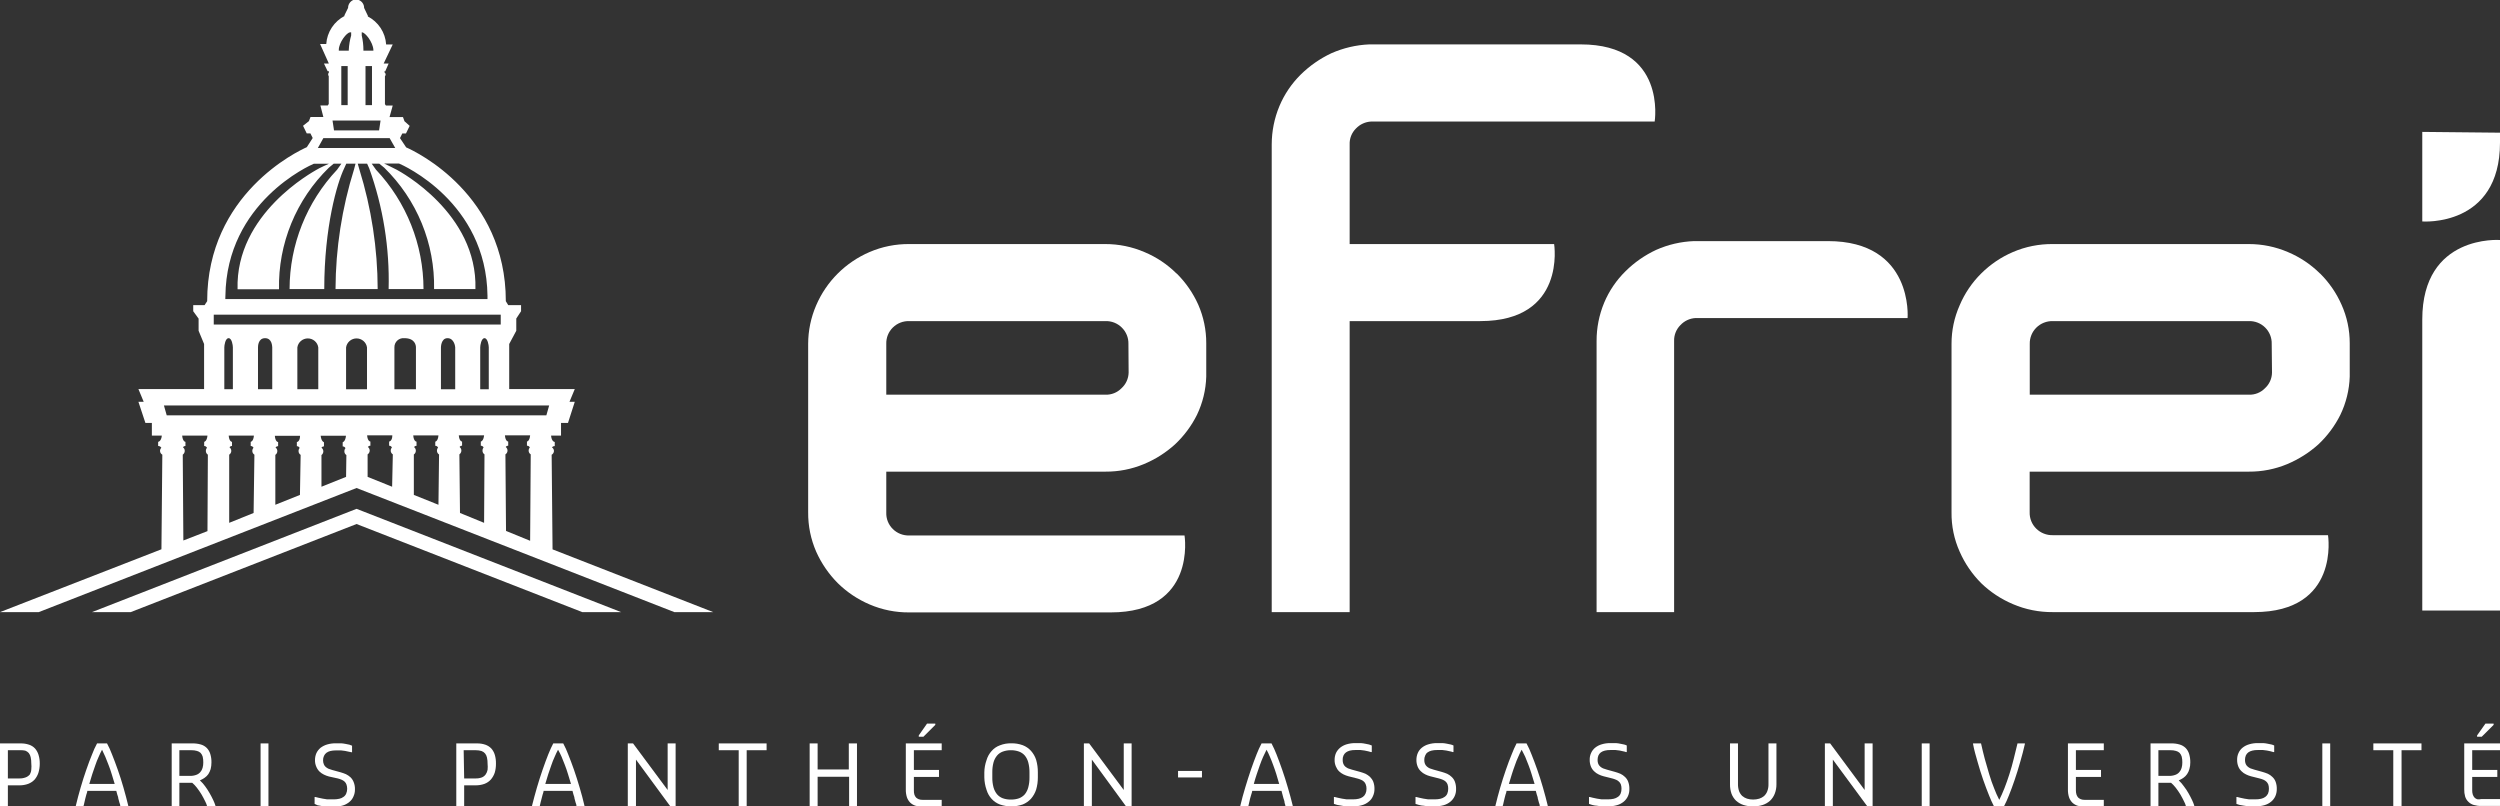 <svg width="186" height="60" viewBox="0 0 186 60" fill="none" xmlns="http://www.w3.org/2000/svg">
<rect x="0" y="0" width="186" height="60" fill="#333333" stroke="none"/>
<g clip-path="url(#clip0_2_437)">
<path d="M0 59.993V55.31H1.527C1.744 55.304 1.96 55.337 2.165 55.406C2.335 55.462 2.489 55.56 2.61 55.692C2.729 55.831 2.818 55.993 2.869 56.169C2.932 56.381 2.962 56.601 2.958 56.822C2.958 57.046 2.926 57.268 2.862 57.483C2.803 57.67 2.707 57.845 2.58 57.996C2.446 58.139 2.282 58.249 2.098 58.319C1.882 58.397 1.653 58.434 1.423 58.429H0.586V59.993H0ZM0.586 57.916H1.423C1.585 57.922 1.746 57.897 1.898 57.842C2.026 57.797 2.138 57.719 2.224 57.615C2.286 57.502 2.322 57.376 2.328 57.248C2.344 57.096 2.344 56.944 2.328 56.793C2.33 56.64 2.316 56.487 2.283 56.338C2.261 56.225 2.213 56.12 2.143 56.029C2.071 55.946 1.979 55.883 1.876 55.846C1.747 55.819 1.615 55.809 1.483 55.816H0.586V57.916Z" fill="white"/>
<path d="M5.642 59.993V59.941C5.746 59.508 5.865 59.053 5.998 58.598C6.131 58.143 6.272 57.695 6.421 57.27C6.569 56.844 6.71 56.462 6.851 56.125C6.955 55.845 7.079 55.573 7.221 55.31H7.963C8.105 55.573 8.229 55.845 8.333 56.125C8.474 56.462 8.615 56.859 8.763 57.27C8.912 57.681 9.052 58.136 9.186 58.598C9.319 59.06 9.438 59.508 9.542 59.941V59.993H8.949C8.949 59.949 8.949 59.861 8.889 59.728L8.8 59.398C8.8 59.31 8.756 59.215 8.726 59.119C8.697 59.024 8.682 58.936 8.652 58.84H6.495C6.495 58.936 6.45 59.031 6.421 59.127C6.391 59.222 6.369 59.317 6.346 59.413C6.324 59.508 6.295 59.604 6.28 59.699C6.265 59.794 6.235 59.89 6.206 59.993H5.642ZM7.592 55.78C7.503 55.941 7.421 56.117 7.34 56.308C7.247 56.509 7.165 56.715 7.095 56.925C7.014 57.138 6.94 57.365 6.865 57.593C6.791 57.82 6.717 58.07 6.643 58.327H8.534C8.459 58.077 8.385 57.842 8.311 57.593C8.237 57.343 8.163 57.138 8.081 56.925C8 56.712 7.918 56.499 7.837 56.308C7.755 56.117 7.673 55.956 7.592 55.78Z" fill="white"/>
<path d="M12.774 59.993V55.31H14.301C14.519 55.304 14.737 55.331 14.946 55.391C15.111 55.439 15.262 55.527 15.384 55.648C15.504 55.772 15.593 55.923 15.643 56.088C15.707 56.295 15.737 56.511 15.732 56.727C15.733 56.892 15.713 57.057 15.673 57.218C15.634 57.35 15.576 57.476 15.502 57.593C15.428 57.699 15.335 57.791 15.228 57.864C15.116 57.942 14.997 58.008 14.872 58.062C15.019 58.194 15.151 58.342 15.265 58.503C15.39 58.672 15.504 58.848 15.606 59.031C15.71 59.215 15.799 59.383 15.873 59.545C15.934 59.673 15.986 59.806 16.029 59.941V59.993H15.413C15.377 59.857 15.325 59.727 15.258 59.604C15.183 59.442 15.087 59.273 14.983 59.09C14.879 58.92 14.765 58.756 14.642 58.598C14.542 58.467 14.427 58.346 14.301 58.239H13.345V59.993H12.774ZM13.345 57.725H14.138C14.295 57.73 14.451 57.705 14.598 57.651C14.716 57.611 14.821 57.54 14.902 57.446C14.983 57.355 15.041 57.247 15.072 57.13C15.11 56.999 15.127 56.863 15.124 56.727C15.128 56.581 15.113 56.436 15.08 56.294C15.049 56.191 14.996 56.095 14.924 56.015C14.846 55.945 14.752 55.894 14.65 55.868C14.515 55.83 14.375 55.812 14.235 55.816H13.345V57.725Z" fill="white"/>
<path d="M19.387 59.993V55.31H19.973V59.993H19.387Z" fill="white"/>
<path d="M23.406 59.809V59.295H23.458L23.702 59.354L24.014 59.42L24.34 59.472H24.637H24.837C24.974 59.473 25.111 59.458 25.244 59.428C25.358 59.406 25.464 59.358 25.556 59.288C25.645 59.229 25.715 59.145 25.756 59.046C25.805 58.932 25.831 58.81 25.83 58.686C25.83 58.579 25.813 58.472 25.778 58.371C25.752 58.29 25.706 58.217 25.645 58.158C25.582 58.099 25.509 58.052 25.43 58.018C25.334 57.975 25.235 57.941 25.133 57.916L24.466 57.769C24.338 57.734 24.214 57.688 24.095 57.629C23.975 57.571 23.865 57.494 23.769 57.402C23.666 57.299 23.585 57.177 23.532 57.042C23.463 56.885 23.43 56.715 23.435 56.543C23.435 56.369 23.47 56.197 23.539 56.037C23.61 55.884 23.714 55.749 23.843 55.64C23.99 55.529 24.155 55.444 24.332 55.391C24.537 55.33 24.749 55.301 24.963 55.303H25.111C25.205 55.296 25.299 55.296 25.393 55.303C25.5 55.31 25.606 55.325 25.712 55.347L26.001 55.406C26.067 55.424 26.132 55.448 26.193 55.479V55.971H26.171C26.099 55.95 26.024 55.935 25.949 55.927L25.674 55.868L25.385 55.831H25.126H24.977C24.843 55.83 24.708 55.844 24.577 55.875C24.473 55.9 24.375 55.945 24.288 56.007C24.207 56.069 24.143 56.15 24.103 56.242C24.055 56.346 24.032 56.459 24.036 56.572C24.035 56.673 24.055 56.773 24.095 56.866C24.125 56.943 24.173 57.011 24.236 57.064C24.299 57.117 24.369 57.161 24.444 57.196L24.733 57.292L25.348 57.461C25.482 57.499 25.613 57.546 25.741 57.6C25.863 57.66 25.975 57.736 26.075 57.828C26.18 57.929 26.26 58.052 26.312 58.187C26.382 58.36 26.415 58.545 26.408 58.73C26.412 58.913 26.374 59.093 26.297 59.259C26.231 59.42 26.124 59.562 25.986 59.67C25.841 59.792 25.672 59.882 25.489 59.934C25.275 59.995 25.052 60.025 24.829 60.022H24.629H24.31C24.191 60.012 24.072 59.995 23.954 59.971L23.628 59.912L23.406 59.809Z" fill="white"/>
<path d="M33.948 59.993V55.31H35.475C35.692 55.304 35.908 55.337 36.113 55.406C36.282 55.465 36.434 55.563 36.558 55.692C36.677 55.831 36.766 55.993 36.817 56.169C36.877 56.381 36.905 56.602 36.899 56.822C36.902 57.045 36.872 57.268 36.81 57.483C36.748 57.671 36.65 57.845 36.521 57.996C36.391 58.14 36.228 58.251 36.046 58.319C35.83 58.396 35.601 58.433 35.372 58.429H34.534V59.993H33.948ZM34.534 57.916H35.372C35.533 57.922 35.694 57.897 35.846 57.842C35.963 57.796 36.063 57.717 36.135 57.615C36.206 57.513 36.254 57.398 36.276 57.277C36.292 57.126 36.292 56.973 36.276 56.822C36.279 56.669 36.264 56.517 36.232 56.367C36.21 56.255 36.161 56.149 36.091 56.059C36.019 55.976 35.927 55.913 35.824 55.875C35.682 55.834 35.535 55.814 35.386 55.816H34.497L34.534 57.916Z" fill="white"/>
<path d="M39.583 59.993V59.941C39.694 59.508 39.813 59.053 39.946 58.598C40.08 58.143 40.221 57.695 40.369 57.27C40.517 56.844 40.658 56.462 40.791 56.125C40.925 55.787 41.058 55.508 41.162 55.31H41.904C42.046 55.573 42.17 55.845 42.274 56.125C42.415 56.462 42.556 56.859 42.704 57.27C42.852 57.681 42.986 58.136 43.127 58.598C43.268 59.06 43.379 59.508 43.483 59.941V59.993H42.89C42.89 59.949 42.89 59.861 42.83 59.728L42.741 59.398C42.741 59.31 42.697 59.215 42.667 59.119C42.638 59.024 42.623 58.936 42.593 58.84H40.443C40.443 58.936 40.391 59.031 40.369 59.127C40.347 59.222 40.317 59.317 40.295 59.413C40.273 59.508 40.243 59.604 40.221 59.699C40.198 59.794 40.176 59.89 40.154 59.993H39.583ZM41.518 55.78C41.429 55.941 41.347 56.117 41.266 56.308C41.173 56.509 41.091 56.715 41.021 56.925C40.94 57.138 40.866 57.365 40.791 57.593C40.717 57.82 40.643 58.07 40.569 58.327H42.482C42.408 58.077 42.334 57.842 42.259 57.593C42.185 57.343 42.111 57.138 42.03 56.925C41.948 56.712 41.867 56.499 41.785 56.308C41.703 56.117 41.622 55.956 41.518 55.78Z" fill="white"/>
<path d="M46.708 59.993V55.31H47.1L49.673 58.774V55.31H50.266V59.993H49.873L47.316 56.514V59.978L46.708 59.993Z" fill="white"/>
<path d="M54.959 59.993V55.816H53.477V55.31H57.035V55.816H55.553V59.993H54.959Z" fill="white"/>
<path d="M60.238 59.993V55.31H60.831V57.248H63.151V55.31H63.759V59.993H63.174V57.791H60.831V59.993H60.238Z" fill="white"/>
<path d="M67.393 58.716V55.31H70.062V55.816H67.993V57.284H69.861V57.806H67.993V58.804C67.989 58.91 68.001 59.017 68.03 59.119C68.057 59.2 68.1 59.275 68.156 59.339C68.216 59.391 68.283 59.434 68.356 59.464C68.444 59.495 68.537 59.51 68.631 59.508H70.062V60.022H68.675C68.487 60.026 68.3 60.001 68.119 59.949C67.969 59.903 67.832 59.822 67.719 59.714C67.609 59.601 67.525 59.466 67.474 59.317C67.413 59.123 67.386 58.919 67.393 58.716ZM68.356 54.811V54.716L68.972 53.835H69.587V53.93L68.705 54.811H68.356Z" fill="white"/>
<path d="M73.234 57.842V57.461C73.239 57.153 73.294 56.848 73.397 56.558C73.469 56.305 73.598 56.071 73.776 55.875C73.942 55.682 74.157 55.536 74.398 55.45C74.667 55.345 74.955 55.295 75.243 55.303C75.532 55.296 75.818 55.344 76.089 55.442C76.325 55.531 76.536 55.675 76.704 55.861C76.879 56.056 77.011 56.286 77.09 56.536C77.177 56.836 77.219 57.148 77.216 57.461V57.842C77.218 58.148 77.175 58.452 77.09 58.745C77.009 58.996 76.878 59.228 76.704 59.428C76.534 59.614 76.324 59.759 76.089 59.853C75.539 60.044 74.941 60.044 74.391 59.853C74.155 59.764 73.944 59.621 73.776 59.435C73.6 59.241 73.471 59.01 73.397 58.76C73.295 58.464 73.24 58.155 73.234 57.842ZM73.828 57.842C73.823 58.09 73.853 58.337 73.916 58.576C73.966 58.763 74.055 58.938 74.176 59.09C74.291 59.224 74.439 59.328 74.606 59.391C74.801 59.459 75.007 59.492 75.214 59.486C75.421 59.491 75.627 59.459 75.822 59.391C75.987 59.326 76.135 59.223 76.252 59.09C76.371 58.938 76.456 58.763 76.504 58.576C76.567 58.337 76.597 58.09 76.593 57.842V57.461C76.596 57.213 76.567 56.966 76.504 56.727C76.456 56.542 76.371 56.37 76.252 56.22C76.137 56.085 75.989 55.981 75.822 55.919C75.627 55.849 75.421 55.814 75.214 55.817C75.007 55.813 74.8 55.848 74.606 55.919C74.438 55.98 74.289 56.084 74.176 56.22C74.055 56.369 73.966 56.542 73.916 56.727C73.854 56.966 73.824 57.213 73.828 57.461V57.842Z" fill="white"/>
<path d="M80.641 59.993V55.31H81.034L83.607 58.774V55.31H84.192V59.993H83.777L81.234 56.514V59.978L80.641 59.993Z" fill="white"/>
<path d="M87.647 57.842V57.358H89.426V57.842H87.647Z" fill="white"/>
<path d="M92.281 59.993V59.941C92.385 59.508 92.503 59.053 92.644 58.598C92.785 58.143 92.918 57.695 93.067 57.27C93.215 56.844 93.356 56.462 93.489 56.125C93.597 55.846 93.721 55.574 93.86 55.31H94.601C94.74 55.574 94.864 55.846 94.972 56.125C95.106 56.462 95.246 56.844 95.395 57.27C95.543 57.695 95.684 58.136 95.817 58.598C95.951 59.06 96.077 59.508 96.18 59.941V59.993H95.639C95.639 59.949 95.617 59.861 95.573 59.728C95.573 59.596 95.513 59.486 95.491 59.398C95.469 59.31 95.439 59.215 95.417 59.119C95.395 59.024 95.365 58.936 95.343 58.84H93.163C93.163 58.936 93.111 59.031 93.089 59.127C93.067 59.222 93.037 59.317 93.007 59.413L92.941 59.699L92.874 59.993H92.281ZM94.231 55.78C94.149 55.941 94.067 56.117 93.978 56.308C93.89 56.499 93.815 56.705 93.734 56.925C93.652 57.145 93.586 57.365 93.504 57.593C93.422 57.82 93.356 58.07 93.282 58.327H95.172C95.106 58.077 95.031 57.842 94.957 57.593C94.883 57.343 94.802 57.138 94.727 56.925C94.653 56.712 94.564 56.499 94.483 56.308C94.409 56.128 94.325 55.951 94.231 55.78Z" fill="white"/>
<path d="M99.243 59.809V59.295H99.295L99.539 59.354L99.851 59.42L100.184 59.471H100.481H100.674C100.811 59.473 100.948 59.458 101.081 59.428C101.196 59.404 101.305 59.356 101.4 59.288C101.486 59.226 101.552 59.142 101.593 59.046C101.646 58.933 101.671 58.81 101.667 58.686C101.671 58.579 101.653 58.471 101.615 58.371C101.589 58.29 101.543 58.217 101.482 58.158C101.42 58.097 101.347 58.05 101.267 58.018C101.171 57.975 101.072 57.941 100.97 57.916L100.325 57.754C100.198 57.719 100.074 57.672 99.954 57.615C99.835 57.556 99.725 57.479 99.628 57.387C99.525 57.285 99.444 57.162 99.391 57.028C99.322 56.87 99.289 56.7 99.295 56.528C99.294 56.354 99.329 56.182 99.398 56.022C99.472 55.869 99.578 55.734 99.71 55.626C99.853 55.512 100.016 55.428 100.192 55.376C100.396 55.316 100.609 55.286 100.822 55.288H100.97C101.064 55.281 101.158 55.281 101.252 55.288C101.359 55.295 101.466 55.31 101.571 55.332L101.86 55.391C101.928 55.41 101.995 55.435 102.06 55.464V55.956H102.008C101.938 55.93 101.866 55.91 101.793 55.897L101.519 55.839L101.23 55.802H100.97H100.829C100.694 55.8 100.56 55.815 100.429 55.846C100.325 55.872 100.227 55.917 100.14 55.978C100.059 56.039 99.995 56.12 99.954 56.213C99.909 56.317 99.889 56.43 99.895 56.543C99.892 56.643 99.91 56.743 99.947 56.837C99.979 56.912 100.027 56.98 100.088 57.035C100.152 57.086 100.222 57.13 100.295 57.167L100.585 57.262L101.2 57.431C101.336 57.47 101.47 57.516 101.6 57.571C101.719 57.632 101.828 57.709 101.927 57.798C102.031 57.901 102.115 58.023 102.171 58.158C102.235 58.332 102.265 58.516 102.26 58.701C102.263 58.883 102.225 59.064 102.149 59.229C102.083 59.391 101.976 59.533 101.838 59.64C101.693 59.762 101.524 59.852 101.341 59.904C101.127 59.967 100.904 59.996 100.681 59.993H100.488H100.169C100.047 59.983 99.926 59.966 99.806 59.941L99.48 59.883L99.243 59.809Z" fill="white"/>
<path d="M105.314 59.809V59.295H105.366L105.604 59.354L105.915 59.42L106.249 59.471H106.545H106.76C106.897 59.473 107.034 59.458 107.168 59.428C107.28 59.402 107.386 59.355 107.479 59.288C107.569 59.229 107.639 59.145 107.679 59.046C107.726 58.932 107.749 58.809 107.746 58.686C107.749 58.579 107.734 58.473 107.702 58.371C107.675 58.29 107.63 58.217 107.568 58.158C107.505 58.099 107.433 58.052 107.353 58.018C107.257 57.976 107.158 57.942 107.057 57.916L106.412 57.754C106.283 57.721 106.159 57.674 106.041 57.615C105.92 57.558 105.81 57.481 105.715 57.387C105.607 57.287 105.523 57.164 105.47 57.028C105.407 56.869 105.377 56.699 105.381 56.528C105.381 56.354 105.416 56.182 105.485 56.022C105.553 55.868 105.657 55.732 105.789 55.626C105.934 55.511 106.1 55.426 106.278 55.376C106.483 55.315 106.695 55.285 106.908 55.288H107.057C107.15 55.281 107.245 55.281 107.338 55.288C107.443 55.295 107.547 55.31 107.65 55.332C107.747 55.345 107.844 55.365 107.939 55.391C108.008 55.408 108.075 55.432 108.139 55.464V55.956H108.087C108.018 55.929 107.946 55.91 107.872 55.897L107.605 55.839L107.316 55.802H107.057H106.908C106.774 55.8 106.639 55.815 106.508 55.846C106.401 55.87 106.301 55.915 106.212 55.978C106.13 56.037 106.069 56.119 106.034 56.213C105.986 56.316 105.963 56.429 105.967 56.543C105.964 56.643 105.981 56.743 106.019 56.837C106.053 56.913 106.104 56.98 106.167 57.035C106.229 57.089 106.299 57.133 106.375 57.167C106.469 57.205 106.565 57.237 106.664 57.262L107.272 57.431C107.408 57.47 107.542 57.516 107.672 57.571C107.793 57.629 107.903 57.705 107.998 57.798C108.108 57.897 108.192 58.02 108.243 58.158C108.307 58.332 108.337 58.516 108.332 58.701C108.338 58.883 108.302 59.063 108.228 59.229C108.157 59.388 108.051 59.528 107.917 59.64C107.771 59.761 107.602 59.851 107.42 59.904C107.205 59.965 106.983 59.995 106.76 59.993H106.56H106.241C106.122 59.983 106.003 59.965 105.885 59.941C105.759 59.941 105.655 59.904 105.552 59.883L105.314 59.809Z" fill="white"/>
<path d="M111.26 59.993V59.941C111.364 59.508 111.483 59.053 111.616 58.598C111.75 58.143 111.89 57.695 112.039 57.27C112.187 56.844 112.328 56.462 112.469 56.125C112.575 55.847 112.696 55.575 112.832 55.31H113.573C113.716 55.573 113.839 55.845 113.944 56.125C114.085 56.462 114.226 56.859 114.374 57.27C114.522 57.681 114.663 58.136 114.797 58.598C114.93 59.06 115.049 59.508 115.153 59.941V59.993H114.559C114.559 59.949 114.559 59.861 114.5 59.728L114.411 59.398C114.411 59.31 114.367 59.215 114.337 59.119C114.307 59.024 114.293 58.936 114.263 58.84H112.083C112.083 58.936 112.039 59.031 112.009 59.127C111.979 59.222 111.957 59.317 111.935 59.413C111.913 59.508 111.883 59.604 111.868 59.699C111.853 59.794 111.824 59.89 111.794 59.993H111.26ZM113.21 55.78C113.121 55.941 113.04 56.117 112.958 56.308C112.865 56.509 112.783 56.715 112.713 56.925C112.632 57.138 112.558 57.365 112.484 57.593L112.261 58.327H114.174C114.1 58.077 114.026 57.842 113.951 57.593C113.877 57.343 113.803 57.138 113.722 56.925C113.64 56.712 113.559 56.499 113.477 56.308C113.395 56.117 113.292 55.956 113.21 55.78Z" fill="white"/>
<path d="M118.222 59.809V59.295H118.274L118.511 59.354L118.823 59.42L119.156 59.471H119.453H119.646C119.785 59.473 119.925 59.458 120.061 59.428C120.173 59.402 120.279 59.355 120.372 59.288C120.462 59.229 120.531 59.145 120.572 59.046C120.619 58.932 120.642 58.809 120.639 58.686C120.642 58.579 120.627 58.473 120.595 58.371C120.566 58.289 120.517 58.217 120.454 58.158C120.395 58.097 120.324 58.05 120.246 58.018C120.15 57.976 120.051 57.942 119.95 57.916L119.305 57.754C119.176 57.721 119.052 57.674 118.934 57.615C118.813 57.558 118.703 57.481 118.608 57.387C118.5 57.287 118.416 57.164 118.363 57.028C118.3 56.869 118.27 56.699 118.274 56.528C118.27 56.354 118.305 56.181 118.378 56.022C118.446 55.868 118.55 55.732 118.682 55.626C118.826 55.511 118.993 55.426 119.171 55.376C119.375 55.315 119.588 55.285 119.801 55.288H119.95C120.043 55.281 120.138 55.281 120.231 55.288C120.336 55.295 120.44 55.31 120.543 55.332C120.64 55.346 120.737 55.365 120.832 55.391C120.901 55.408 120.968 55.432 121.032 55.464V55.956H120.98C120.911 55.929 120.839 55.91 120.765 55.897L120.498 55.839L120.202 55.802H119.95H119.801C119.667 55.799 119.532 55.814 119.401 55.846C119.294 55.87 119.194 55.915 119.104 55.978C119.023 56.039 118.959 56.12 118.919 56.213C118.878 56.318 118.858 56.43 118.86 56.543C118.857 56.643 118.874 56.743 118.912 56.837C118.946 56.913 118.997 56.98 119.06 57.035C119.122 57.089 119.192 57.133 119.268 57.167C119.362 57.205 119.458 57.237 119.557 57.262L120.165 57.431C120.301 57.47 120.434 57.516 120.565 57.571C120.685 57.629 120.796 57.705 120.891 57.798C121.001 57.897 121.084 58.02 121.136 58.158C121.2 58.332 121.23 58.516 121.225 58.701C121.231 58.883 121.195 59.063 121.121 59.229C121.05 59.388 120.944 59.528 120.81 59.64C120.662 59.763 120.49 59.853 120.305 59.904C120.091 59.967 119.869 59.996 119.646 59.993H119.453H119.134C119.015 59.983 118.896 59.965 118.778 59.941C118.652 59.941 118.548 59.904 118.445 59.883L118.222 59.809Z" fill="white"/>
<path d="M128.713 58.356V55.31H129.306V58.349C129.303 58.523 129.331 58.697 129.387 58.862C129.439 58.998 129.52 59.121 129.625 59.222C129.729 59.31 129.85 59.378 129.98 59.42C130.127 59.465 130.279 59.487 130.433 59.486C130.588 59.487 130.743 59.465 130.892 59.42C131.023 59.378 131.144 59.31 131.248 59.222C131.353 59.124 131.435 59.004 131.485 58.87C131.549 58.703 131.579 58.526 131.574 58.349V55.31H132.167V58.356C132.17 58.594 132.127 58.831 132.041 59.053C131.964 59.25 131.846 59.427 131.693 59.574C131.534 59.716 131.347 59.823 131.144 59.89C130.679 60.037 130.179 60.037 129.713 59.89C129.511 59.823 129.324 59.716 129.165 59.574C129.014 59.428 128.897 59.25 128.824 59.053C128.747 58.829 128.709 58.593 128.713 58.356Z" fill="white"/>
<path d="M135.771 59.993V55.31H136.164L138.729 58.774V55.31H139.322V59.993H138.929L136.364 56.514V59.978L135.771 59.993Z" fill="white"/>
<path d="M142.977 59.993V55.31H143.563V59.993H142.977Z" fill="white"/>
<path d="M150.651 55.31V55.354C150.554 55.787 150.436 56.235 150.302 56.697C150.169 57.16 150.035 57.607 149.887 58.033C149.739 58.459 149.605 58.84 149.464 59.178C149.357 59.456 149.233 59.728 149.094 59.993H148.352C148.215 59.725 148.091 59.451 147.982 59.171C147.841 58.833 147.7 58.437 147.552 58.026C147.403 57.615 147.27 57.16 147.136 56.697C147.003 56.235 146.87 55.78 146.795 55.354V55.31H147.389C147.477 55.699 147.566 56.088 147.67 56.47C147.774 56.851 147.878 57.204 147.996 57.6C148.115 57.996 148.234 58.334 148.36 58.642C148.471 58.938 148.6 59.227 148.745 59.508C148.871 59.259 149.005 58.965 149.131 58.642C149.257 58.319 149.383 57.967 149.501 57.593C149.62 57.218 149.724 56.859 149.82 56.462C149.917 56.066 150.013 55.692 150.102 55.31H150.651Z" fill="white"/>
<path d="M153.854 58.716V55.31H156.523V55.816H154.447V57.284H156.315V57.806H154.447V58.804C154.445 58.91 154.46 59.017 154.491 59.119C154.518 59.2 154.561 59.275 154.617 59.339C154.677 59.391 154.744 59.434 154.817 59.464C154.903 59.495 154.993 59.51 155.084 59.508H156.523V60.022H155.136C154.948 60.026 154.761 60.001 154.58 59.949C154.43 59.903 154.293 59.822 154.18 59.714C154.07 59.601 153.986 59.466 153.935 59.317C153.874 59.123 153.847 58.919 153.854 58.716Z" fill="white"/>
<path d="M160 59.993V55.31H161.527C161.742 55.303 161.958 55.33 162.164 55.391C162.332 55.439 162.485 55.527 162.609 55.648C162.73 55.772 162.818 55.923 162.869 56.088C162.932 56.295 162.962 56.51 162.958 56.727C162.96 56.893 162.937 57.059 162.891 57.218C162.856 57.352 162.798 57.478 162.72 57.593C162.649 57.699 162.559 57.791 162.454 57.864C162.342 57.942 162.223 58.008 162.098 58.062C162.243 58.194 162.372 58.342 162.483 58.503C162.613 58.67 162.729 58.846 162.832 59.031C162.935 59.215 163.024 59.383 163.099 59.545C163.16 59.673 163.212 59.806 163.254 59.941V59.993H162.639C162.603 59.857 162.551 59.727 162.483 59.604C162.409 59.442 162.313 59.273 162.209 59.09C162.105 58.92 161.991 58.755 161.868 58.598C161.765 58.468 161.651 58.348 161.527 58.239H160.585V59.993H160ZM160.585 57.725H161.378C161.535 57.73 161.691 57.705 161.838 57.651C161.956 57.611 162.061 57.54 162.142 57.446C162.223 57.355 162.282 57.247 162.313 57.13C162.35 56.999 162.367 56.863 162.365 56.727C162.368 56.581 162.353 56.435 162.32 56.294C162.289 56.19 162.236 56.095 162.164 56.015C162.086 55.944 161.992 55.894 161.89 55.868C161.755 55.829 161.615 55.812 161.475 55.816H160.585V57.725Z" fill="white"/>
<path d="M166.39 59.809V59.295H166.442L166.679 59.354L166.991 59.42L167.324 59.471H167.621H167.814C167.953 59.473 168.093 59.458 168.229 59.428C168.341 59.402 168.447 59.355 168.54 59.288C168.626 59.225 168.694 59.141 168.74 59.046C168.787 58.932 168.81 58.809 168.807 58.686C168.81 58.579 168.795 58.473 168.763 58.371C168.731 58.291 168.683 58.218 168.622 58.158C168.562 58.099 168.491 58.052 168.414 58.018C168.316 57.975 168.214 57.941 168.11 57.916L167.465 57.754C167.34 57.72 167.218 57.673 167.102 57.615C166.98 57.559 166.869 57.482 166.776 57.387C166.668 57.287 166.584 57.164 166.531 57.028C166.468 56.869 166.438 56.699 166.442 56.528C166.438 56.354 166.473 56.181 166.546 56.022C166.614 55.868 166.718 55.732 166.85 55.626C166.994 55.511 167.161 55.426 167.339 55.376C167.543 55.315 167.756 55.285 167.969 55.288H168.11C168.206 55.281 168.303 55.281 168.399 55.288C168.504 55.295 168.608 55.31 168.711 55.332L169 55.391C169.069 55.408 169.136 55.432 169.2 55.464V55.956H169.148C169.078 55.93 169.006 55.91 168.933 55.897L168.659 55.839L168.37 55.802H168.11H167.969C167.834 55.799 167.7 55.814 167.569 55.846C167.462 55.87 167.362 55.915 167.272 55.978C167.191 56.039 167.127 56.12 167.087 56.213C167.046 56.318 167.026 56.43 167.028 56.543C167.025 56.643 167.042 56.743 167.08 56.837C167.112 56.914 167.163 56.982 167.228 57.035C167.29 57.089 167.36 57.133 167.435 57.167C167.53 57.205 167.626 57.237 167.725 57.262L168.333 57.431C168.469 57.47 168.602 57.516 168.733 57.571C168.853 57.629 168.964 57.705 169.059 57.798C169.169 57.897 169.252 58.02 169.304 58.158C169.368 58.332 169.398 58.516 169.393 58.701C169.395 58.882 169.36 59.062 169.289 59.229C169.218 59.388 169.111 59.529 168.978 59.64C168.83 59.763 168.658 59.853 168.473 59.905C168.259 59.967 168.037 59.996 167.814 59.993H167.621H167.302C167.18 59.982 167.059 59.965 166.939 59.941L166.613 59.883L166.39 59.809Z" fill="white"/>
<path d="M172.781 59.993V55.31H173.367V59.993H172.781Z" fill="white"/>
<path d="M178.06 59.993V55.816H176.577V55.31H180.158V55.816H178.675V59.993H178.06Z" fill="white"/>
<path d="M183.339 58.716V55.31H186V55.816H183.932V57.284H185.8V57.806H183.932V58.804C183.93 58.91 183.945 59.017 183.976 59.119C184.003 59.2 184.046 59.275 184.102 59.339C184.159 59.395 184.227 59.438 184.302 59.464C184.404 59.48 184.507 59.475 184.606 59.45H186.037V59.963H184.606C184.418 59.968 184.231 59.943 184.05 59.89C183.899 59.847 183.76 59.767 183.65 59.655C183.535 59.546 183.451 59.41 183.405 59.259C183.356 59.082 183.333 58.899 183.339 58.716ZM184.295 54.811V54.716L184.918 53.835H185.526V53.93L184.643 54.811H184.295Z" fill="white"/>
<path d="M135.986 17.938H126.036C125.064 17.974 124.107 18.196 123.219 18.591C122.373 18.985 121.603 19.521 120.943 20.176C120.259 20.846 119.717 21.645 119.349 22.525C118.975 23.426 118.784 24.391 118.786 25.365V45.541H124.554V25.365C124.547 25.148 124.586 24.933 124.666 24.731C124.746 24.529 124.867 24.345 125.021 24.191C125.314 23.874 125.722 23.684 126.155 23.662H141.924C141.924 23.662 142.384 17.938 135.993 17.938" fill="white"/>
<path d="M180.217 23.773V45.424H186V17.857C186 17.857 180.217 17.409 180.217 23.773Z" fill="white"/>
<path d="M180.217 9.813V16.477C180.217 16.477 186 16.925 186 10.605V9.872L180.217 9.813Z" fill="white"/>
<path d="M172.603 20.345C171.918 19.667 171.108 19.126 170.216 18.752C169.299 18.359 168.309 18.157 167.31 18.158H152.727C151.707 18.148 150.696 18.35 149.761 18.752C148.88 19.13 148.08 19.671 147.403 20.345C146.719 21.022 146.175 21.825 145.802 22.708C145.398 23.615 145.191 24.595 145.194 25.585V38.114C145.18 39.124 145.387 40.126 145.802 41.05C146.185 41.921 146.728 42.715 147.403 43.391C148.085 44.049 148.885 44.577 149.761 44.947C150.697 45.348 151.707 45.55 152.727 45.541H167.703C174.123 45.541 173.204 39.817 173.204 39.817H152.727C152.499 39.823 152.273 39.783 152.061 39.699C151.85 39.616 151.658 39.491 151.497 39.331C151.336 39.172 151.209 38.982 151.125 38.773C151.041 38.563 151 38.339 151.007 38.114V35.09H167.317C168.294 35.096 169.263 34.907 170.164 34.532C171.015 34.175 171.8 33.679 172.485 33.064C173.158 32.432 173.713 31.687 174.123 30.862C174.551 29.974 174.788 29.006 174.82 28.022V25.534C174.822 24.548 174.615 23.573 174.212 22.672C173.83 21.804 173.287 21.014 172.611 20.345M169.037 27.729C169.033 27.949 168.983 28.166 168.892 28.366C168.8 28.567 168.668 28.747 168.503 28.895C168.35 29.05 168.167 29.172 167.964 29.253C167.761 29.334 167.543 29.372 167.325 29.365H151.014V25.585C151.009 25.361 151.05 25.139 151.134 24.931C151.218 24.723 151.344 24.534 151.504 24.375C151.664 24.217 151.855 24.092 152.065 24.009C152.275 23.925 152.5 23.885 152.727 23.89H167.302C167.528 23.882 167.754 23.92 167.964 24.002C168.175 24.084 168.366 24.209 168.526 24.367C168.687 24.526 168.814 24.716 168.898 24.926C168.982 25.135 169.022 25.36 169.015 25.585L169.037 27.729Z" fill="white"/>
<path d="M87.528 20.345C86.846 19.665 86.034 19.124 85.141 18.752C84.224 18.359 83.235 18.157 82.235 18.158H67.659C66.64 18.148 65.629 18.35 64.694 18.752C62.909 19.52 61.49 20.936 60.727 22.708C60.333 23.617 60.129 24.596 60.127 25.585V38.114C60.118 39.123 60.322 40.123 60.727 41.05C61.116 41.92 61.661 42.713 62.336 43.391C63.015 44.058 63.815 44.593 64.694 44.969C65.629 45.371 66.64 45.574 67.659 45.563H82.635C89.056 45.563 88.129 39.839 88.129 39.839H67.659C67.431 39.847 67.204 39.808 66.991 39.726C66.779 39.643 66.586 39.518 66.425 39.358C66.263 39.198 66.137 39.007 66.053 38.797C65.97 38.587 65.931 38.362 65.939 38.136V35.09H82.25C83.227 35.096 84.196 34.907 85.097 34.532C85.95 34.179 86.735 33.682 87.417 33.064C88.091 32.432 88.646 31.687 89.056 30.862C89.481 29.973 89.716 29.006 89.745 28.022V25.534C89.748 24.55 89.546 23.575 89.152 22.672C88.765 21.805 88.219 21.016 87.543 20.345M83.97 27.729C83.964 27.949 83.913 28.166 83.82 28.367C83.727 28.568 83.594 28.747 83.429 28.895C83.276 29.05 83.092 29.172 82.889 29.253C82.686 29.334 82.469 29.372 82.25 29.365H65.939V25.585C65.932 25.36 65.972 25.136 66.055 24.926C66.139 24.717 66.266 24.527 66.427 24.368C66.589 24.209 66.781 24.084 66.993 24.002C67.205 23.92 67.432 23.882 67.659 23.89H82.235C82.461 23.882 82.686 23.92 82.897 24.002C83.107 24.084 83.299 24.209 83.458 24.367C83.621 24.526 83.749 24.716 83.834 24.925C83.92 25.135 83.961 25.359 83.955 25.585L83.97 27.729Z" fill="white"/>
<path d="M100.414 18.158V10.745C100.406 10.527 100.443 10.309 100.523 10.106C100.604 9.903 100.725 9.718 100.881 9.563C101.178 9.248 101.588 9.061 102.023 9.042H123.108C123.108 9.042 124.027 3.303 117.607 3.303H101.867C100.894 3.346 99.939 3.57 99.05 3.963C98.206 4.361 97.436 4.897 96.774 5.549C96.094 6.221 95.555 7.019 95.187 7.897C94.811 8.801 94.617 9.768 94.616 10.745V45.541H100.414V23.89H110.134C116.554 23.89 115.627 18.158 115.627 18.158H100.414Z" fill="white"/>
<path d="M6.843 45.541H9.727L26.527 38.987L43.32 45.541H46.211L26.527 37.857L6.843 45.541Z" fill="white"/>
<path d="M41.11 40.873L41.043 33.835C41.093 33.806 41.135 33.766 41.165 33.717C41.195 33.668 41.212 33.613 41.214 33.556C41.214 33.502 41.201 33.449 41.175 33.401C41.149 33.354 41.111 33.314 41.066 33.284C41.09 33.253 41.122 33.229 41.158 33.212C41.194 33.195 41.233 33.188 41.273 33.189V32.881C41.273 32.881 41.043 32.881 40.999 32.411H41.74V31.464H42.259L42.763 29.894H42.37L42.763 28.947H37.885V25.593L38.411 24.609V23.699L38.767 23.156V22.701H37.811L37.633 22.407C37.633 14.503 31.012 11.31 30.219 10.965L29.759 10.275L29.93 9.93H30.204L30.479 9.365L30.093 9.02L29.982 8.712H28.981L29.218 7.853H28.714L28.64 7.75V5.673C28.671 5.639 28.689 5.595 28.692 5.549C28.692 5.515 28.684 5.483 28.668 5.453C28.653 5.424 28.63 5.399 28.603 5.38V5.306H28.662L28.914 4.727H28.544L29.218 3.31H28.729C28.701 2.871 28.559 2.447 28.316 2.079C28.073 1.711 27.737 1.412 27.343 1.211H27.387L27.09 0.587C27.092 0.461 27.054 0.337 26.983 0.232C26.911 0.127 26.809 0.046 26.69 0L26.631 0H26.342H26.282C26.167 0.05 26.07 0.132 26.001 0.237C25.933 0.341 25.896 0.463 25.897 0.587L25.608 1.174H25.66C25.266 1.377 24.931 1.676 24.688 2.044C24.445 2.412 24.302 2.835 24.273 3.273H23.814L24.466 4.727H24.103L24.377 5.299H24.466V5.402C24.448 5.419 24.435 5.44 24.426 5.462C24.417 5.485 24.413 5.51 24.414 5.534C24.413 5.582 24.429 5.628 24.459 5.666V7.736L24.384 7.846H23.836L24.058 8.705H23.102L22.983 9.013L22.546 9.358L22.82 9.923H23.094L23.265 10.268L22.827 10.95C22.182 11.237 15.414 14.415 15.414 22.407L15.221 22.701H14.376V23.156L14.776 23.706V24.609L15.184 25.593V28.947H10.298L10.691 29.894H10.298L10.817 31.464H11.299V32.411H12.04C11.996 32.844 11.773 32.873 11.766 32.873V33.182C11.814 33.181 11.861 33.192 11.903 33.215C11.944 33.239 11.979 33.273 12.003 33.314C11.972 33.344 11.947 33.381 11.931 33.421C11.914 33.462 11.906 33.505 11.907 33.549C11.908 33.606 11.924 33.662 11.954 33.711C11.984 33.76 12.026 33.8 12.077 33.828L12.011 40.866L0 45.541H2.884L26.527 36.308L50.17 45.541H53.061L41.11 40.873ZM26.935 2.407C27.172 2.407 27.75 3.141 27.78 3.706V3.772H27.038V3.714C27.038 3.353 26.995 2.994 26.913 2.642C26.913 2.583 26.913 2.525 26.913 2.473V2.4L26.935 2.407ZM27.676 4.917V4.976V7.824H27.194V7.765V4.917H27.676ZM25.207 3.706C25.207 3.185 25.786 2.407 26.052 2.407H26.127V2.481C26.127 2.525 26.127 2.583 26.127 2.635C26.027 2.987 25.967 3.349 25.949 3.714V3.772H25.207V3.706ZM25.867 4.917V4.976V7.824H25.393V7.765V4.917H25.867ZM28.314 8.969L28.203 9.703H24.851L24.74 8.969H28.314ZM24.058 10.275H28.988L29.404 11.009H23.65L24.058 10.275ZM16.77 22.018C16.852 15.046 23.079 12.294 23.346 12.184H24.466C24.466 12.184 23.724 12.514 23.524 12.646C23.324 12.778 17.512 15.883 17.675 21.519H20.759C20.724 19.842 21.035 18.175 21.672 16.62C22.309 15.066 23.26 13.656 24.466 12.477L24.829 12.176H25.4L25.081 12.624C22.811 15.035 21.548 18.208 21.545 21.505H24.125C24.125 16.888 25.081 13.615 25.608 12.521L25.763 12.176H26.453L26.342 12.595C25.439 15.481 24.974 18.483 24.963 21.505H28.099C28.092 18.484 27.632 15.481 26.735 12.595L26.616 12.176H27.313L27.468 12.521C28.504 15.402 28.994 18.448 28.914 21.505H31.509C31.506 18.208 30.243 15.035 27.973 12.624L27.654 12.176H28.217L28.588 12.477C29.792 13.654 30.741 15.062 31.379 16.614C32.016 18.166 32.328 19.83 32.295 21.505H35.372C35.535 15.868 29.752 12.756 29.522 12.631C29.292 12.506 28.581 12.169 28.581 12.169H29.693C29.96 12.279 36.187 15.031 36.269 22.004V22.253H16.763L16.77 22.018ZM15.903 23.413H37.255V24.147H15.903V23.413ZM36.365 25.857V28.962H35.728V25.842C35.728 25.695 35.809 25.16 36.046 25.16C36.284 25.16 36.365 25.688 36.365 25.842V25.857ZM33.867 25.857V28.962H32.806V25.849C32.806 25.849 32.806 25.16 33.296 25.16C33.785 25.16 33.867 25.776 33.867 25.842V25.857ZM30.946 25.857V28.962H29.344V25.849C29.341 25.754 29.358 25.659 29.394 25.571C29.431 25.483 29.486 25.403 29.556 25.338C29.627 25.272 29.71 25.223 29.802 25.192C29.893 25.161 29.99 25.15 30.086 25.16C30.872 25.16 30.946 25.688 30.946 25.842V25.857ZM27.305 25.857V28.962H25.748V25.849C25.774 25.663 25.868 25.493 26.011 25.37C26.154 25.246 26.337 25.178 26.527 25.178C26.717 25.178 26.9 25.246 27.043 25.37C27.186 25.493 27.279 25.663 27.305 25.849V25.857ZM23.68 25.857V28.954H22.123V25.849C22.149 25.663 22.242 25.493 22.385 25.37C22.528 25.246 22.712 25.178 22.901 25.178C23.091 25.178 23.275 25.246 23.418 25.37C23.561 25.493 23.654 25.663 23.68 25.849V25.857ZM20.255 25.857V28.954H19.195V25.849C19.195 25.776 19.195 25.16 19.721 25.16C20.247 25.16 20.247 25.769 20.255 25.849V25.857ZM17.326 25.857V28.954H16.689V25.842C16.689 25.695 16.763 25.16 17.008 25.16C17.252 25.16 17.326 25.688 17.326 25.849V25.857ZM15.436 39.516L13.642 40.213L13.597 33.828C13.642 33.796 13.679 33.754 13.704 33.705C13.73 33.657 13.744 33.603 13.745 33.549C13.746 33.496 13.735 33.444 13.712 33.397C13.689 33.35 13.654 33.309 13.612 33.277C13.633 33.247 13.66 33.223 13.693 33.206C13.725 33.19 13.761 33.181 13.797 33.182V32.873C13.797 32.873 13.597 32.873 13.553 32.411H15.436C15.391 32.844 15.198 32.873 15.191 32.873V33.182C15.235 33.182 15.277 33.194 15.314 33.218C15.351 33.241 15.38 33.275 15.399 33.314C15.344 33.38 15.315 33.463 15.317 33.549C15.315 33.604 15.328 33.659 15.354 33.708C15.38 33.757 15.418 33.798 15.465 33.828L15.436 39.516ZM18.868 38.165L17.052 38.899V33.828C17.099 33.797 17.138 33.756 17.165 33.707C17.192 33.659 17.207 33.604 17.208 33.549C17.208 33.496 17.196 33.445 17.173 33.398C17.149 33.351 17.116 33.309 17.074 33.277C17.095 33.247 17.123 33.223 17.155 33.206C17.187 33.19 17.223 33.181 17.26 33.182V32.873C17.26 32.873 17.052 32.873 17.015 32.411H18.891C18.854 32.844 18.661 32.873 18.653 32.873V33.182C18.697 33.182 18.74 33.194 18.777 33.218C18.813 33.241 18.843 33.275 18.861 33.314C18.803 33.379 18.771 33.462 18.772 33.549C18.771 33.605 18.785 33.66 18.813 33.708C18.84 33.757 18.88 33.798 18.928 33.828L18.868 38.165ZM22.316 36.822L20.485 37.556V33.842C20.53 33.811 20.568 33.77 20.594 33.721C20.619 33.672 20.633 33.618 20.633 33.563C20.634 33.511 20.623 33.459 20.599 33.411C20.576 33.364 20.542 33.323 20.499 33.292C20.522 33.262 20.551 33.238 20.584 33.221C20.618 33.205 20.655 33.196 20.692 33.196V32.888C20.692 32.888 20.485 32.888 20.448 32.426H22.323C22.323 32.859 22.093 32.888 22.086 32.888V33.196C22.13 33.196 22.173 33.208 22.21 33.231C22.247 33.255 22.276 33.289 22.294 33.328C22.238 33.394 22.209 33.478 22.212 33.563C22.211 33.619 22.225 33.674 22.253 33.723C22.28 33.772 22.32 33.813 22.368 33.842L22.316 36.822ZM25.748 35.479L23.917 36.213V33.857C23.96 33.825 23.995 33.783 24.019 33.735C24.043 33.688 24.056 33.635 24.056 33.582C24.056 33.528 24.043 33.476 24.019 33.428C23.995 33.38 23.96 33.339 23.917 33.306C23.938 33.277 23.966 33.252 23.998 33.236C24.03 33.219 24.066 33.211 24.103 33.211V32.903C24.103 32.903 23.902 32.851 23.858 32.418H25.741C25.697 32.851 25.504 32.903 25.496 32.903V33.211C25.54 33.212 25.582 33.225 25.619 33.248C25.655 33.272 25.685 33.304 25.704 33.343C25.649 33.409 25.62 33.492 25.622 33.578C25.62 33.633 25.633 33.688 25.659 33.737C25.685 33.786 25.724 33.827 25.771 33.857L25.748 35.479ZM29.174 36.213L27.35 35.479V33.806C27.397 33.775 27.436 33.734 27.463 33.685C27.49 33.637 27.505 33.582 27.506 33.527C27.506 33.474 27.494 33.423 27.471 33.376C27.447 33.329 27.414 33.287 27.372 33.255C27.393 33.225 27.421 33.201 27.453 33.184C27.485 33.168 27.521 33.159 27.558 33.16V32.851C27.558 32.851 27.35 32.851 27.313 32.389H29.189C29.189 32.822 28.959 32.851 28.951 32.851V33.16C28.995 33.16 29.038 33.172 29.075 33.196C29.111 33.219 29.141 33.252 29.159 33.292C29.101 33.357 29.07 33.44 29.07 33.527C29.069 33.583 29.083 33.638 29.111 33.686C29.138 33.735 29.177 33.776 29.226 33.806L29.174 36.213ZM32.621 37.556L30.79 36.822V33.813C30.836 33.782 30.873 33.74 30.899 33.692C30.925 33.643 30.938 33.589 30.938 33.534C30.939 33.481 30.928 33.429 30.905 33.382C30.881 33.335 30.847 33.294 30.805 33.262C30.826 33.233 30.854 33.209 30.886 33.193C30.918 33.176 30.954 33.167 30.99 33.167V32.859C30.99 32.859 30.782 32.859 30.745 32.396H32.621C32.584 32.829 32.391 32.859 32.384 32.859V33.167C32.428 33.166 32.471 33.178 32.508 33.202C32.545 33.225 32.574 33.259 32.592 33.299C32.536 33.365 32.508 33.449 32.51 33.534C32.509 33.59 32.523 33.645 32.551 33.694C32.578 33.743 32.618 33.784 32.666 33.813L32.621 37.556ZM36.017 38.899L34.223 38.165L34.178 33.806C34.223 33.774 34.26 33.732 34.285 33.683C34.311 33.635 34.325 33.581 34.326 33.527C34.328 33.474 34.316 33.422 34.293 33.375C34.27 33.328 34.235 33.286 34.193 33.255C34.214 33.225 34.241 33.201 34.274 33.184C34.306 33.168 34.342 33.159 34.378 33.16V32.851C34.378 32.851 34.171 32.851 34.134 32.389H36.017C35.972 32.822 35.779 32.851 35.772 32.851V33.16C35.816 33.16 35.858 33.172 35.895 33.196C35.932 33.219 35.961 33.252 35.98 33.292C35.925 33.358 35.896 33.441 35.898 33.527C35.896 33.582 35.909 33.637 35.935 33.686C35.961 33.735 35.999 33.776 36.046 33.806L36.017 38.899ZM39.442 40.235L37.648 39.501L37.603 33.806C37.651 33.775 37.689 33.734 37.717 33.685C37.744 33.637 37.758 33.582 37.759 33.527C37.759 33.474 37.747 33.423 37.724 33.376C37.701 33.329 37.667 33.287 37.626 33.255C37.646 33.225 37.674 33.201 37.706 33.184C37.739 33.168 37.775 33.159 37.811 33.16V32.851C37.811 32.851 37.603 32.851 37.566 32.389H39.442C39.405 32.822 39.212 32.851 39.205 32.851V33.16C39.25 33.158 39.294 33.17 39.332 33.194C39.37 33.217 39.401 33.251 39.42 33.292C39.362 33.357 39.33 33.44 39.331 33.527C39.33 33.583 39.344 33.638 39.371 33.686C39.399 33.735 39.438 33.776 39.486 33.806L39.442 40.235ZM40.65 30.899H12.403L12.196 30.165H40.858L40.65 30.899Z" fill="white"/>
</g>
<defs>
<clipPath id="clip0_2_437">
<rect width="186" height="60" fill="white"/>
</clipPath>
</defs>
</svg>
